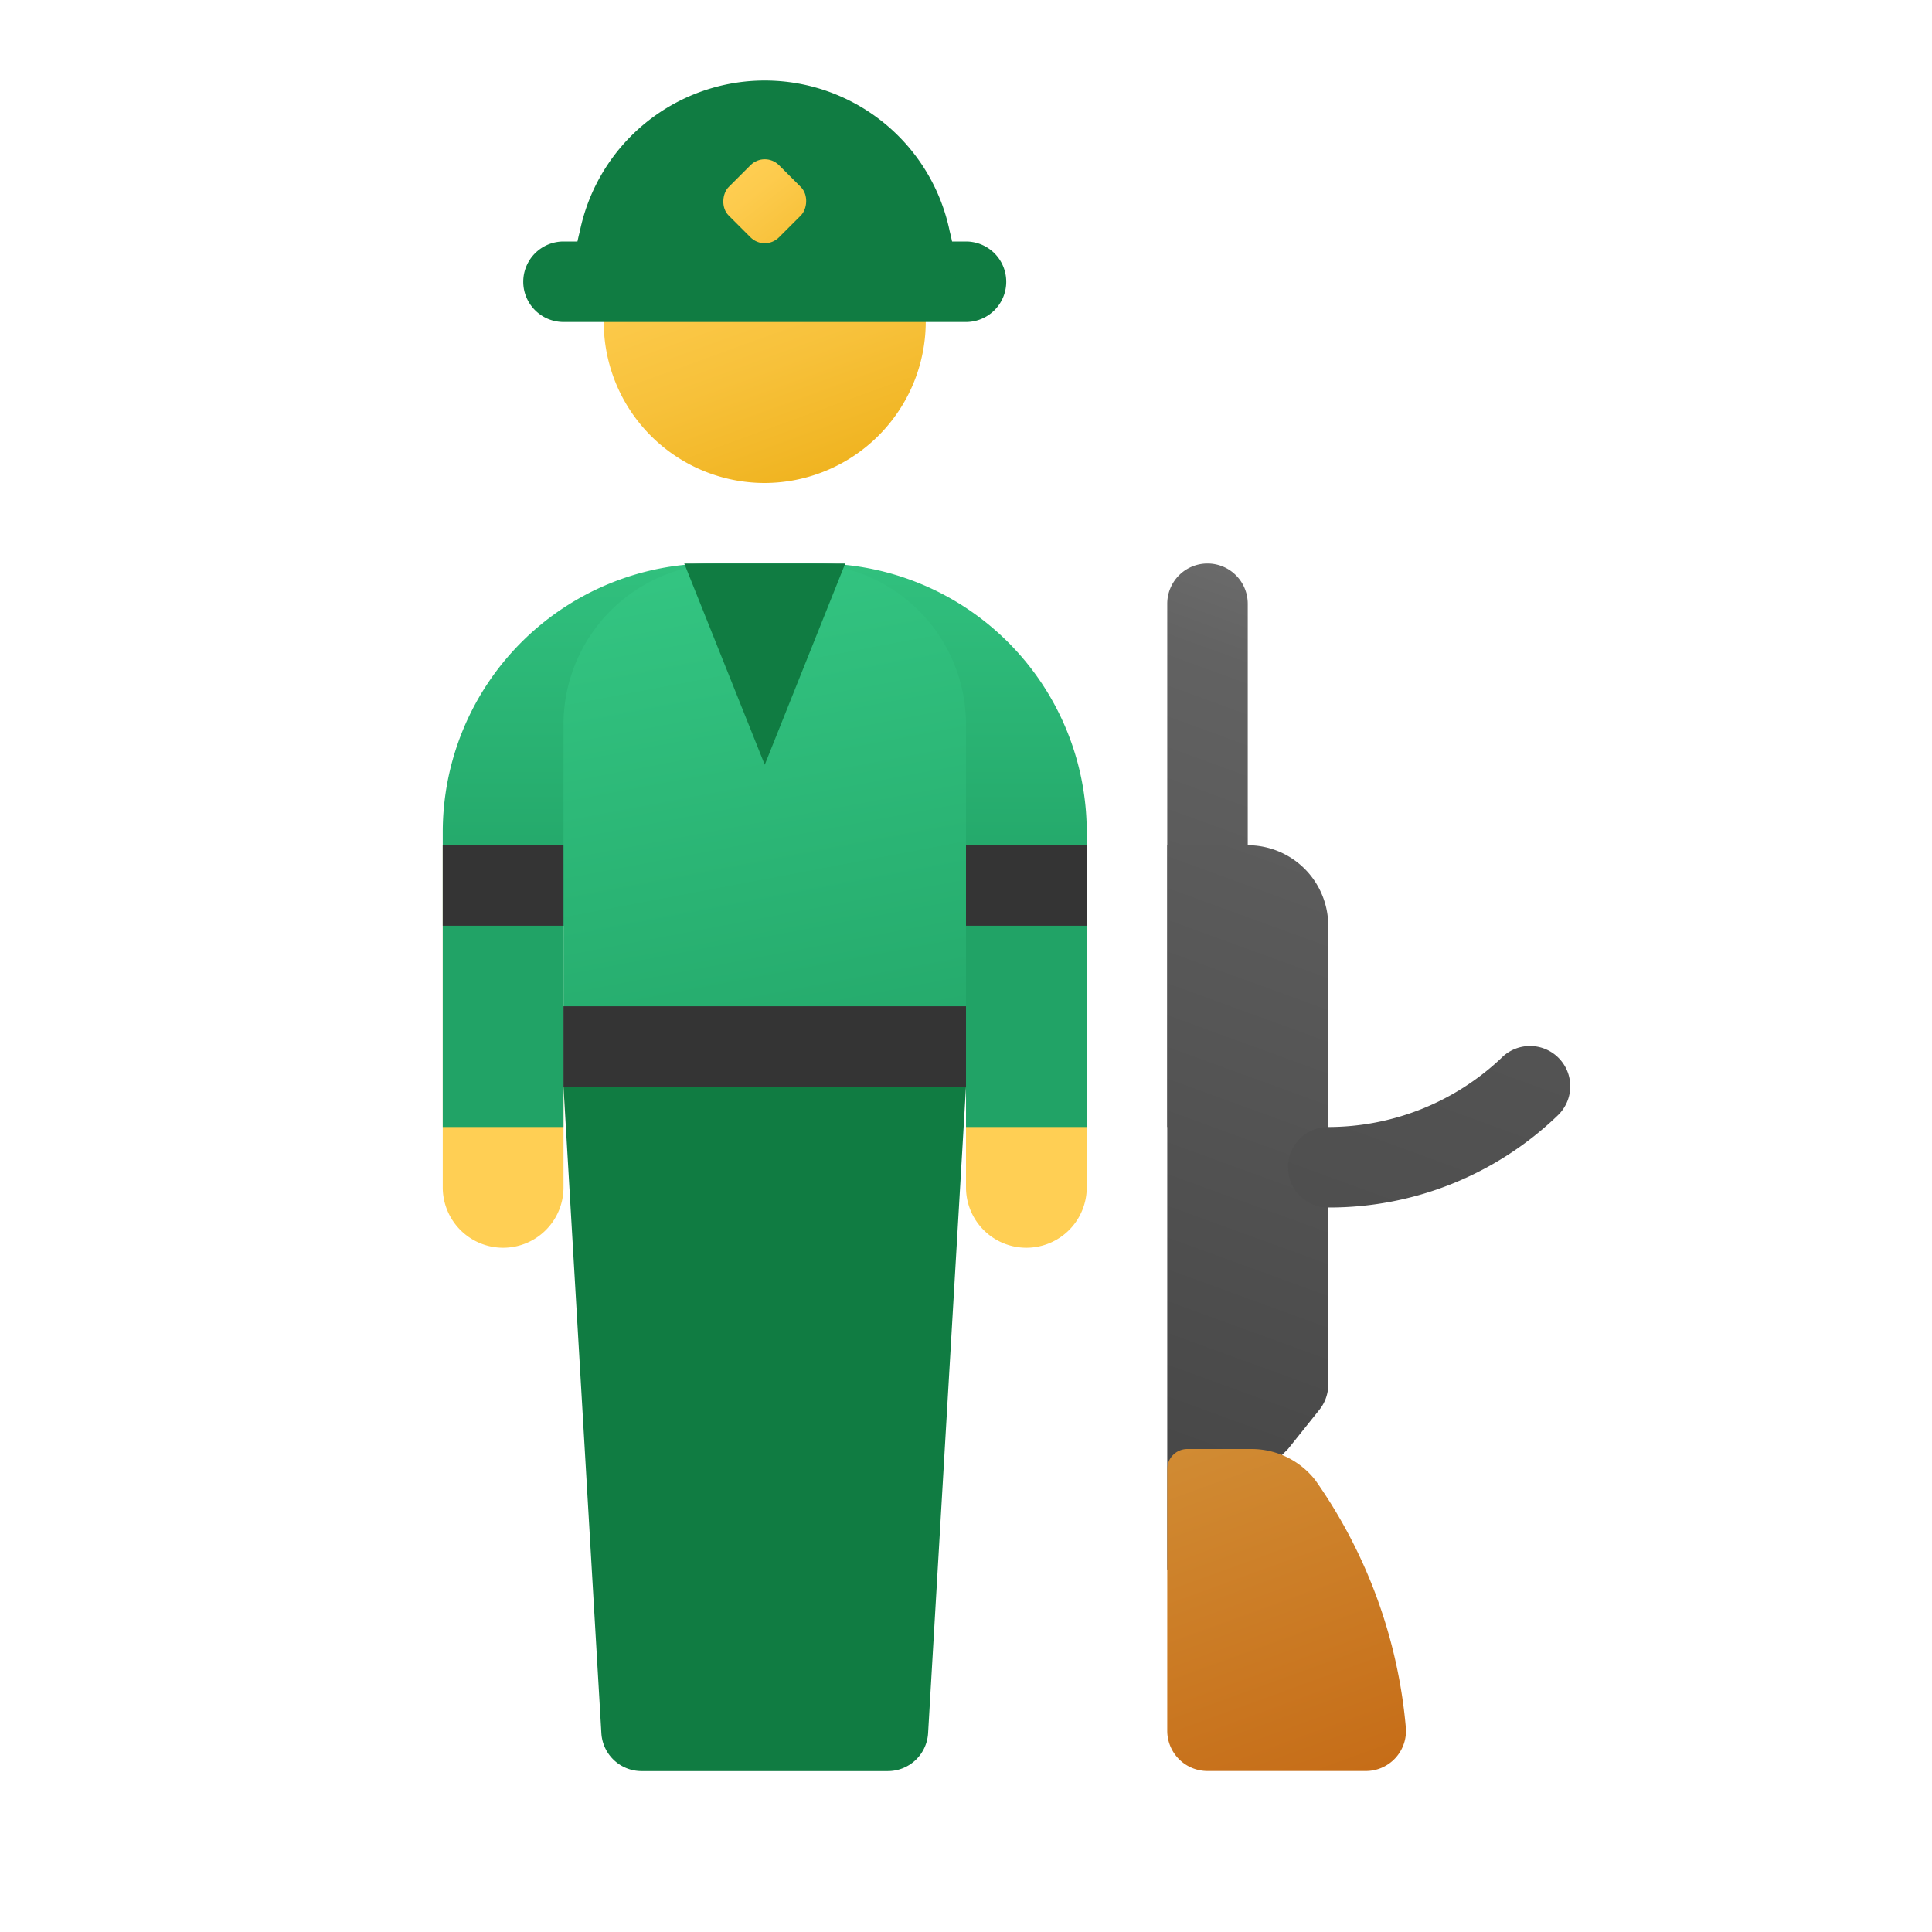 <svg xmlns="http://www.w3.org/2000/svg" xmlns:xlink="http://www.w3.org/1999/xlink" data-name="Слой 1" viewBox="0 0 48 48"><defs><linearGradient id="IfMJaLXCCHoa~yiaiOWsSa" x1="17.651" x2="20.348" y1="451.716" y2="444.285" data-name="Безымянный градиент 13" gradientTransform="matrix(1 0 0 -1 0 456)" gradientUnits="userSpaceOnUse"><stop offset="0" stop-color="#ffcf54"/><stop offset=".261" stop-color="#fdcb4d"/><stop offset=".639" stop-color="#f7c13a"/><stop offset="1" stop-color="#f0b421"/></linearGradient><linearGradient id="IfMJaLXCCHoa~yiaiOWsSd" x1="23.988" x2="27.662" y1="28.773" y2="20.608" xlink:href="#IfMJaLXCCHoa~yiaiOWsSa"/><linearGradient id="IfMJaLXCCHoa~yiaiOWsSe" x1="10.988" x2="14.662" y1="28.773" y2="20.608" xlink:href="#IfMJaLXCCHoa~yiaiOWsSa"/><linearGradient id="IfMJaLXCCHoa~yiaiOWsSb" x1="19" x2="19" y1="12.837" y2="23.051" data-name="Безымянный градиент 112" gradientUnits="userSpaceOnUse"><stop offset="0" stop-color="#33c481"/><stop offset="1" stop-color="#21a366"/></linearGradient><linearGradient id="IfMJaLXCCHoa~yiaiOWsSf" x1="17.474" x2="20.356" y1="441.75" y2="426.529" gradientTransform="matrix(1 0 0 -1 0 456)" xlink:href="#IfMJaLXCCHoa~yiaiOWsSb"/><linearGradient id="IfMJaLXCCHoa~yiaiOWsSg" x1="18.197" x2="20.512" y1="3.97" y2="6.938" gradientTransform="rotate(-45 19 5)" xlink:href="#IfMJaLXCCHoa~yiaiOWsSa"/><linearGradient id="IfMJaLXCCHoa~yiaiOWsSc" x1="24.664" x2="32.67" y1="36.072" y2="14.076" data-name="Безымянный градиент 177" gradientUnits="userSpaceOnUse"><stop offset=".002" stop-color="#454545"/><stop offset=".013" stop-color="#464646"/><stop offset=".874" stop-color="#626262"/><stop offset="1" stop-color="#6d6d6d"/></linearGradient><linearGradient id="IfMJaLXCCHoa~yiaiOWsSh" x1="27.553" x2="35.801" y1="37.259" y2="14.596" xlink:href="#IfMJaLXCCHoa~yiaiOWsSc"/><linearGradient id="IfMJaLXCCHoa~yiaiOWsSi" x1="28.675" x2="33.844" y1="33.376" y2="47.578" data-name="Безымянный градиент 22" gradientUnits="userSpaceOnUse"><stop offset="0" stop-color="#d4943b"/><stop offset="1" stop-color="#c2620e"/></linearGradient><linearGradient id="IfMJaLXCCHoa~yiaiOWsSj" x1="30.434" x2="44.783" y1="41.919" y2="2.496" xlink:href="#IfMJaLXCCHoa~yiaiOWsSc"/></defs><path fill="url(#IfMJaLXCCHoa~yiaiOWsSa)" d="M19,12a4,4,0,1,1,4-4,4.012,4.012,0,0,1-4,4"/><path fill="url(#IfMJaLXCCHoa~yiaiOWsSd)" d="M27,21v8.5a1.5,1.5,0,0,1-3,0V21Z"/><path fill="url(#IfMJaLXCCHoa~yiaiOWsSe)" d="M14,21v8.5a1.5,1.5,0,0,1-3,0V21Z"/><path fill="url(#IfMJaLXCCHoa~yiaiOWsSb)" d="M20.334,14H17.667A6.675,6.675,0,0,0,11,20.667V28h3V23H24v5h3V20.667A6.675,6.675,0,0,0,20.334,14Z"/><path fill="#107c42" d="M24,6H14a1,1,0,0,0,0,2H24a1,1,0,0,0,0-2Z"/><path fill="#107c42" d="M23.596,5.75a4.691,4.691,0,0,0-9.191,0A4.798,4.798,0,0,0,14.25,7h9.5A4.798,4.798,0,0,0,23.596,5.75Z"/><rect width="16" height="2" x="11" y="21" fill="#343434"/><path fill="url(#IfMJaLXCCHoa~yiaiOWsSf)" d="M20,14H18a4,4,0,0,0-4,4v9H24V18A4,4,0,0,0,20,14Z"/><path fill="#107c42" d="M14,27l.941,16.064a1,1,0,0,0,.998.938H22.06a1,1,0,0,0,.998-.938L24,27Z"/><rect width="10" height="2" x="14" y="25" fill="#343434"/><rect width="1.768" height="1.768" x="18.116" y="4.116" fill="url(#IfMJaLXCCHoa~yiaiOWsSg)" rx=".5" transform="rotate(45 19 5)"/><path fill="url(#IfMJaLXCCHoa~yiaiOWsSc)" d="M30,14h0a1,1,0,0,1,1,1V28a0,0,0,0,1,0,0H29a0,0,0,0,1,0,0V15A1,1,0,0,1,30,14Z"/><path fill="url(#IfMJaLXCCHoa~yiaiOWsSh)" d="M32.781,35.024,32,36l-3,3V21h2a2,2,0,0,1,2,2V34.399A1,1,0,0,1,32.781,35.024Z"/><path fill="url(#IfMJaLXCCHoa~yiaiOWsSi)" d="M31.09,36,29.5,36a.5.5,0,0,0-.5.5V43a1,1,0,0,0,1,1h3.93a.996.996,0,0,0,.996-1.099,12.594,12.594,0,0,0-2.244-6.123A2.011,2.011,0,0,0,31.09,36Z"/><path fill="url(#IfMJaLXCCHoa~yiaiOWsSj)" d="M33,30a1,1,0,0,1,0-2,6.262,6.262,0,0,0,4.293-1.707A1.0 1,0,1,1,38.707,27.707,8.177,8.177,0,0,1,33,30Z"/><polygon fill="#107c42" points="17 14 19 19 21 14 17 14"/></svg>